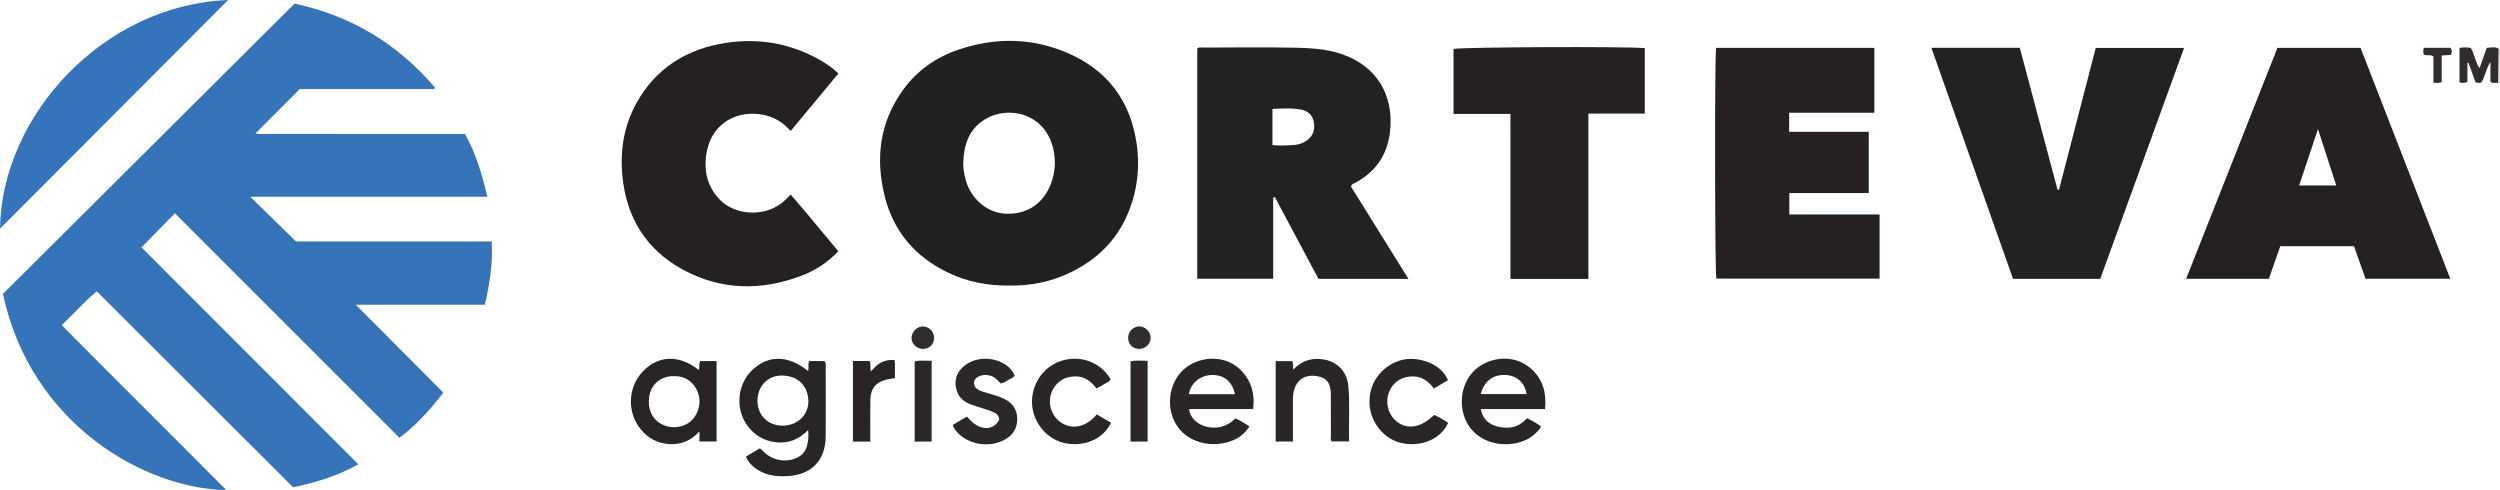 <?xml version="1.0" encoding="iso-8859-1"?>
<!-- Generator: Adobe Illustrator 27.0.0, SVG Export Plug-In . SVG Version: 6.00 Build 0)  -->
<svg version="1.1" id="Layer_1" xmlns="http://www.w3.org/2000/svg" xmlns:xlink="http://www.w3.org/1999/xlink" x="0px" y="0px"
	 viewBox="0 0 1532.639 300.439" style="enable-background:new 0 0 1532.639 300.439;" xml:space="preserve">
<g>
	<path style="fill:#DFDDDC;" d="M1532.639,50.877c-0.391-0.03-0.782-0.059-1.173-0.089c0.101-6.978,0.202-13.955,0.303-20.933
		c0.291-0.027,0.581-0.02,0.869,0.022C1532.639,36.877,1532.639,43.877,1532.639,50.877z"/>
	<path style="fill:#3674BA;" d="M59.326,178.594c-7.868,6.564-14.091,13.732-21.476,20.743
		c33.577,33.914,67.292,67.194,100.875,101.103C88.64,299.534,18.84,260.087,1.79,180.197
		C61.174,121.08,120.767,61.755,180.574,2.216c34.701,7.421,63.215,24.634,86.186,51.537c-0.922,0.337-0.034,0.042-0.41,0.592
		c-0.078,0.114-0.24,0.244-0.364,0.244c-27.814,0.011-55.628,0.01-82.225,0.01c-9.483,9.503-18.151,18.189-26.697,26.753
		c0.26,0.091-0.712-0.173-0.293,0.345c0.095,0.117,0.287,0.192,0.444,0.214c0.652,0.09,1.307,0.216,1.961,0.216
		c41.828,0.01,83.656,0.009,125.928,0.009c6.608,11.864,10.436,24.798,13.701,38.477c-48.725,0-97.126,0-145.396,0
		c8.975,8.769,17.812,17.401,28.067,27.42c38.165,0,78.789,0,119.961,0c0.822,13.307-1.243,25.928-4.172,38.79
		c-26.087,0-52.029,0-79.138,0c18.328,18.406,35.908,36.061,53.652,53.881c-7.836,10.244-16.232,19.585-26.889,27.698
		c-45.922-45.913-91.816-91.799-137.663-137.636c-6.845,6.988-13.459,13.739-20.465,20.891
		c43.902,43.925,88.214,88.26,132.908,132.978c-13.121,7.351-26.522,11.302-39.994,14.094
		C139.544,258.666,99.574,218.769,59.326,178.594z"/>
	<path style="fill:#232020;" d="M618.926,175.069c-13.51,0.147-26.052-2.264-37.983-8.051
		c-20.245-9.818-33.391-25.451-38.707-47.253c-5.617-23.04-2.847-44.852,11.294-64.531c8.74-12.162,20.526-20.28,34.592-24.968
		c22.458-7.486,44.897-7.116,66.661,2.348c23.895,10.392,37.924,28.748,41.916,54.686c2.337,15.187,0.575,29.888-5.378,43.914
		c-6.9,16.255-18.832,27.885-34.686,35.636C644.59,172.739,631.884,175.286,618.926,175.069z M590.578,99.463
		c-0.263,3.217,0.41,6.32,1.082,9.397c2.64,12.075,12.608,21.161,23.933,22.064c14.314,1.141,24.359-6.693,28.724-18.386
		c2.601-6.969,3.069-14.217,1.329-21.551c-5.162-21.758-27.707-26.495-41.832-17.819C594.067,79.154,590.863,88.634,590.578,99.463z
		"/>
	<path style="fill:#242121;" d="M863.435,170.947c-18.859,0-36.823,0-55.137,0c-8.861-16.607-17.79-33.341-26.719-50.075
		c-0.354,0.091-0.708,0.182-1.062,0.273c0,16.504,0,33.007,0,49.747c-15.789,0-31.036,0-46.538,0c0-47.089,0-94.026,0-141.047
		c0.97-1.18,2.403-0.683,3.666-0.685c18.664-0.031,37.334-0.288,55.991,0.08c11.1,0.219,22.222,0.878,32.74,5.394
		c20.316,8.723,28.247,26.876,25.666,46.919c-1.804,14.01-9.189,24.319-21.804,30.817c-0.688,0.354-1.622,0.51-2.004,2.033
		C839.66,132.757,851.302,151.458,863.435,170.947z M780.091,88.948c4.885,0.457,9.206,0.202,13.509-0.091
		c2.661-0.181,5.143-1.11,7.407-2.656c3.897-2.66,5.155-6.395,4.526-10.84c-0.629-4.446-3.387-7.307-7.675-8.129
		c-5.845-1.121-11.775-0.733-17.767-0.424C780.091,74.41,780.091,81.505,780.091,88.948z"/>
	<path style="fill:#242120;" d="M1390.929,170.925c-16.761,0-33.355,0-50.715,0c18.753-47.427,37.344-94.444,55.974-141.56
		c17.061,0,33.834,0,50.972,0c18.274,47.025,36.549,94.051,54.99,141.504c-17.653,0-34.727,0-51.952,0
		c-2.36-6.652-4.673-13.174-7.075-19.947c-14.974,0-29.893,0-45.189,0C1395.647,157.455,1393.311,164.124,1390.929,170.925z
		 M1432.266,113.683c-3.719-11.445-7.332-22.565-11.222-34.536c-3.995,11.958-7.729,23.134-11.538,34.536
		C1417.244,113.683,1424.508,113.683,1432.266,113.683z"/>
	<path style="fill:#242121;" d="M1184.045,29.31c18.538,0,36.152,0,54.203,0c7.726,29.055,15.45,58.101,23.174,87.148
		c0.289-0.032,0.578-0.064,0.867-0.096c7.493-28.937,14.986-57.875,22.523-86.985c17.97,0,35.735,0,54.146,0
		c-17.206,47.402-34.297,94.488-51.386,141.567c-18,0-35.607,0-53.469,0C1217.48,123.91,1200.89,76.971,1184.045,29.31z"/>
	<path style="fill:#242120;" d="M1052.067,29.358c32.199,0,64.433,0,96.999,0c0,13.259,0,26.3,0,39.746c-17.442,0-34.696,0-52.221,0
		c0,3.981,0,7.574,0,11.684c16.073,0,32.286,0,48.81,0c0,12.738,0,24.968,0,37.561c-16.119,0-32.215,0-48.698,0
		c0,4.522,0,8.694,0,13.135c18.417,0,36.699,0,55.324,0c0,13.147,0,26.044,0,39.298c-33.248,0-66.625,0-100.076,0
		C1051.328,167.641,1051.101,35.225,1052.067,29.358z"/>
	<path style="fill:#242120;" d="M513.991,45.041c-9.808,11.813-19.431,23.404-29.284,35.272c-4.535-5.16-9.75-8.391-16.153-9.791
		c-16.402-3.586-33.72,4.88-35.836,26.245c-0.976,9.853,1.69,18.726,8.908,25.983c9.698,9.749,28.84,10.534,39.826-0.191
		c0.95-0.928,1.869-1.888,3.255-3.292c9.973,11.376,19.398,23.088,29.216,34.764c-6.53,6.894-14.159,11.832-22.734,15.069
		c-24.556,9.269-48.982,8.867-72.245-3.635c-22.921-12.318-35.12-32.279-37.444-58.147c-1.445-16.088,1.271-31.433,9.466-45.537
		c11.126-19.15,28.103-30.347,49.45-34.658c21.178-4.277,41.644-1.538,60.828,8.844c2.623,1.419,5.146,3.049,7.593,4.757
		C510.575,41.937,512.108,43.446,513.991,45.041z"/>
	<path style="fill:#252121;" d="M973.764,171.021c-16.31,0-31.789,0-47.78,0c0-33.637,0-67.163,0-101.191
		c-11.888,0-23.279,0-34.903,0c0-13.602,0-26.702,0-39.809c3.455-1.153,105.484-1.638,117.275-0.523c0,13.207,0,26.447,0,40.146
		c-11.321,0-22.717,0-34.591,0C973.764,103.638,973.764,137.178,973.764,171.021z"/>
	<path style="fill:#3573BA;" d="M139.876,0C93.206,46.775,46.534,93.552,0,140.192C0.972,70.96,63.239,2.998,139.876,0z"/>
	<path style="fill:#292525;" d="M495.43,227.446c0.571-1.911-0.253-3.96,0.636-6.08c3.044,0,6.152,0,9.267,0
		c1.276,1,0.862,2.425,0.865,3.699c0.024,14.155,0.082,28.31-0.003,42.464c-0.089,14.83-8.809,23.677-23.749,24.389
		c-5.725,0.273-11.266-0.252-16.413-3.023c-3.728-2.007-6.781-4.677-8.804-8.887c2.916-1.756,5.719-3.444,8.569-5.16
		c0.474,0.338,0.937,0.545,1.23,0.894c5.246,6.24,14.313,8.354,21.563,4.87c3.113-1.496,5.298-3.883,6.177-7.376
		c0.739-2.937,1.082-5.876,0.681-9.553c-5.59,5.529-11.913,8.324-19.58,7.479c-7.572-0.834-13.464-4.393-17.883-10.505
		c-7.317-10.12-5.919-25.142,3.121-33.742C471.051,217.454,483.167,217.642,495.43,227.446z M479.659,260.954
		c9.143,0.064,16.274-6.649,15.908-15.435c-0.333-8.001-5.16-14.892-15.733-15.283c-8.916-0.329-15.432,6.416-15.452,15.33
		C464.363,254.548,470.659,260.891,479.659,260.954z"/>
	<path style="fill:#292525;" d="M428.408,226.809c0.672-1.927-0.194-3.68,0.874-5.436c3.148,0,6.413,0,10.025,0
		c0,16.361,0,32.721,0,49.287c-3.433,0-6.832,0-10.503,0c0-1.834,0-3.451,0-6.18c-5.414,5.953-11.548,8.166-18.559,7.758
		c-7.199-0.418-13.07-3.615-17.569-9.19c-8.471-10.496-7.728-26.009,1.602-35.535C403.876,217.714,416.378,217.399,428.408,226.809z
		 M413.134,230.625c-7.317-0.252-15.29,4.589-15.363,15.465c-0.074,11.047,8.484,15.961,15.679,15.801
		c10.521-0.234,15.466-8.679,15.361-16.118C428.71,238.578,423.101,230.187,413.134,230.625z"/>
	<path style="fill:#2A2626;" d="M947.175,250.774c-13.364,0-26.167,0-39.383,0c1.146,5.681,4.428,9.032,9.484,10.487
		c7.032,2.024,13.53,1.166,18.781-4.874c3.102,1.29,5.815,3.099,8.542,4.845c-0.321,1.967-1.781,2.915-2.9,4.082
		c-10.826,11.284-38.544,10.01-44.542-11.573c-3.116-11.214,1.067-23.573,10.346-29.488c9.628-6.138,22.294-6.05,31.047,1.697
		C945.82,232.385,948.212,240.673,947.175,250.774z M907.773,241.572c9.382,0,18.725,0,28.116,0
		c-1.227-7.148-6.047-11.393-12.982-11.687C915.265,229.562,909.969,233.616,907.773,241.572z"/>
	<path style="fill:#2A2626;" d="M768.25,250.773c-13.346,0-26.278,0-39.24,0c1.031,10.928,18.501,16.203,28.177,5.785
		c3.113,0.924,5.696,2.985,8.764,4.809c-3.167,5.222-7.744,8.125-13.322,9.721c-10.703,3.063-23.585,0.218-30.47-9.195
		c-7.802-10.666-6.141-27.206,3.93-35.735c10.008-8.476,25.968-8.651,35.241,1.382C767.329,234.031,769.367,241.733,768.25,250.773z
		 M728.82,241.673c9.459,0,18.887,0,28.333,0c-1.672-7.448-6.258-11.507-13.166-11.795
		C737.257,229.597,730.162,233.763,728.82,241.673z"/>
	<path style="fill:#2A2626;" d="M792.65,270.691c-3.679,0-6.958,0-10.59,0c0-16.284,0-32.636,0-49.277c3.426,0,6.821,0,10.411,0
		c0.12,1.723,0.229,3.29,0.359,5.165c5.796-5.954,12.372-7.681,20.176-5.929c6.137,1.378,12.688,6.506,13.588,15.85
		c1.085,11.261,0.117,22.564,0.508,34.119c-3.772,0-7.187,0-10.65,0c-1.028-1.098-0.537-2.498-0.544-3.768
		c-0.047-8.486,0.019-16.972-0.038-25.458c-0.044-6.591-2.697-9.87-8.561-10.83c-6.653-1.089-11.747,1.803-13.727,7.769
		c-0.74,2.229-0.978,4.497-0.96,6.85C792.691,253.622,792.65,262.061,792.65,270.691z"/>
	<path style="fill:#2A2626;" d="M672.368,254.06c3.053,1.77,5.911,3.427,8.748,5.072c-4.603,9.828-16.064,14.932-27.928,12.625
		c-11.098-2.159-19.847-12.419-20.475-24.012c-0.649-11.98,6.755-22.967,17.873-26.519c11.768-3.761,23.899,0.686,30.273,11.172
		c-0.656,1.918-2.716,2.183-4.119,3.205c-1.323,0.964-2.876,1.61-4.585,2.535c-3.41-4.674-7.666-7.736-13.787-7.357
		c-4.184,0.259-7.773,1.688-10.599,4.757c-5.936,6.447-5.36,16.625,1.186,22.337C655.854,263.895,665.502,262.462,672.368,254.06z"
		/>
	<path style="fill:#2A2626;" d="M879.252,254.365c2.97,1.424,5.917,2.911,8.533,4.924c-4.398,9.644-15.981,14.78-27.863,12.471
		c-11.382-2.212-19.915-12.766-20.343-24.532c-0.509-13.993,9.152-23.724,19.694-26.52c9.435-2.502,24.267,1.828,28.407,12.373
		c-2.757,1.635-5.568,3.302-8.601,5.101c-3.399-4.431-7.409-7.576-13.324-7.413c-4.192,0.115-7.82,1.385-10.779,4.316
		c-5.956,5.897-5.966,16.05-0.096,22.039C861.445,263.822,870.639,262.794,879.252,254.365z"/>
	<path style="fill:#2C2828;" d="M592.78,255.355c6.822,8.648,15.703,9.392,19.773,2.064c-0.036-3.317-2.552-4.468-5.048-5.382
		c-4.032-1.478-8.197-2.592-12.231-4.065c-3.878-1.416-7.085-3.843-8.533-7.844c-2.064-5.705-0.84-11.024,3.518-15.084
		c9.676-9.015,27.327-5.435,31.798,5.117c-0.784,1.525-2.496,1.922-3.85,2.725c-1.401,0.831-2.714,1.923-4.733,2.194
		c-1.67-1.776-3.315-3.812-5.998-4.648c-2.723-0.849-5.282-0.706-7.743,0.497c-3.26,1.594-3.532,5.591-0.542,7.648
		c1.785,1.229,3.919,1.723,5.979,2.347c3.636,1.101,7.349,1.962,10.758,3.742c4.622,2.415,7.411,6.031,7.668,11.356
		c0.271,5.629-1.952,9.978-6.747,12.993c-10.43,6.557-26.08,3.236-32.166-6.85c-0.246-0.408-0.318-0.922-0.568-1.676
		C586.935,258.82,589.746,257.154,592.78,255.355z"/>
	<path style="fill:#292525;" d="M533.567,270.739c-3.877,0-7.153,0-10.674,0c0-16.509,0-32.871,0-49.42c3.525,0,6.787,0,10.195,0
		c0.983,1.974,0.101,4.053,0.776,6.356c2-2.067,3.785-4.136,6.206-5.402c2.558-1.337,5.276-1.781,8.281-1.571
		c0.101,0.668,0.274,1.306,0.28,1.946c0.03,2.981,0.013,5.962,0.013,9.114c-1.783,0.316-3.373,0.534-4.933,0.886
		c-6.597,1.489-10.018,5.521-10.116,12.241c-0.112,7.657-0.027,15.317-0.028,22.976
		C533.567,268.671,533.567,269.478,533.567,270.739z"/>
	<path style="fill:#2C2828;" d="M571.154,270.72c-3.609,0-6.889,0-10.415,0c0-16.416,0-32.663,0-49.139
		c3.346-0.957,6.742-0.234,10.415-0.452C571.154,237.8,571.154,254.033,571.154,270.72z"/>
	<path style="fill:#2C2828;" d="M703.549,270.726c-3.631,0-6.912,0-10.462,0c0-16.412,0-32.662,0-49.154
		c3.401-0.899,6.803-0.322,10.462-0.39C703.549,237.807,703.549,254.063,703.549,270.726z"/>
	<path style="fill:#312D2D;" d="M1531.77,29.855c-0.101,6.978-0.202,13.955-0.303,20.933c-1.451-0.095-2.957,0.387-4.674-0.533
		c0-3.64,0-7.417,0-12.285c-2.912,4.533-3.295,8.979-5.508,12.553c-1.208,0.452-2.319,0.447-3.677-0.198
		c-1.394-3.828-2.852-7.83-4.31-11.832c-0.212,0.005-0.424,0.01-0.636,0.015c0,3.948,0,7.896,0,11.716
		c-1.874,0.807-3.262,0.731-4.851,0.246c0-7.004,0-13.921,0-21.072c2.398-0.484,4.641-0.381,6.896-0.041
		c2.433,3.9,2.697,8.615,5.412,12.427c1.487-4.252,2.895-8.277,4.355-12.449C1527.053,29.28,1529.46,28.342,1531.77,29.855z"/>
	<path style="fill:#312D2D;" d="M1496.901,34.003c0,5.81,0,11.113,0,16.291c-1.708,0.828-3.188,0.483-5.071,0.399
		c0-5.407,0-10.822,0-16.04c-1.976-1.457-3.924-0.37-5.692-1.092c-0.99-1.281-0.356-2.675-0.326-4.255c5.708,0,11.14,0,16.498,0
		c1.184,1.48,0.784,2.881,0.193,4.385C1500.813,33.786,1499.179,33.877,1496.901,34.003z"/>
	<path style="fill:#312D2D;" d="M572.66,207.28c-0.091,3.917-3.058,6.709-7.033,6.618c-3.86-0.088-6.973-3.276-6.809-6.973
		c0.165-3.707,3.588-6.958,7.169-6.808C569.759,200.275,572.749,203.484,572.66,207.28z"/>
	<path style="fill:#312D2D;" d="M705.405,206.855c0.153,3.67-2.988,6.946-6.753,7.043c-4.015,0.104-6.922-2.619-7.036-6.588
		c-0.109-3.82,2.827-7.018,6.602-7.192C701.841,199.952,705.25,203.147,705.405,206.855z"/>
</g>
</svg>
